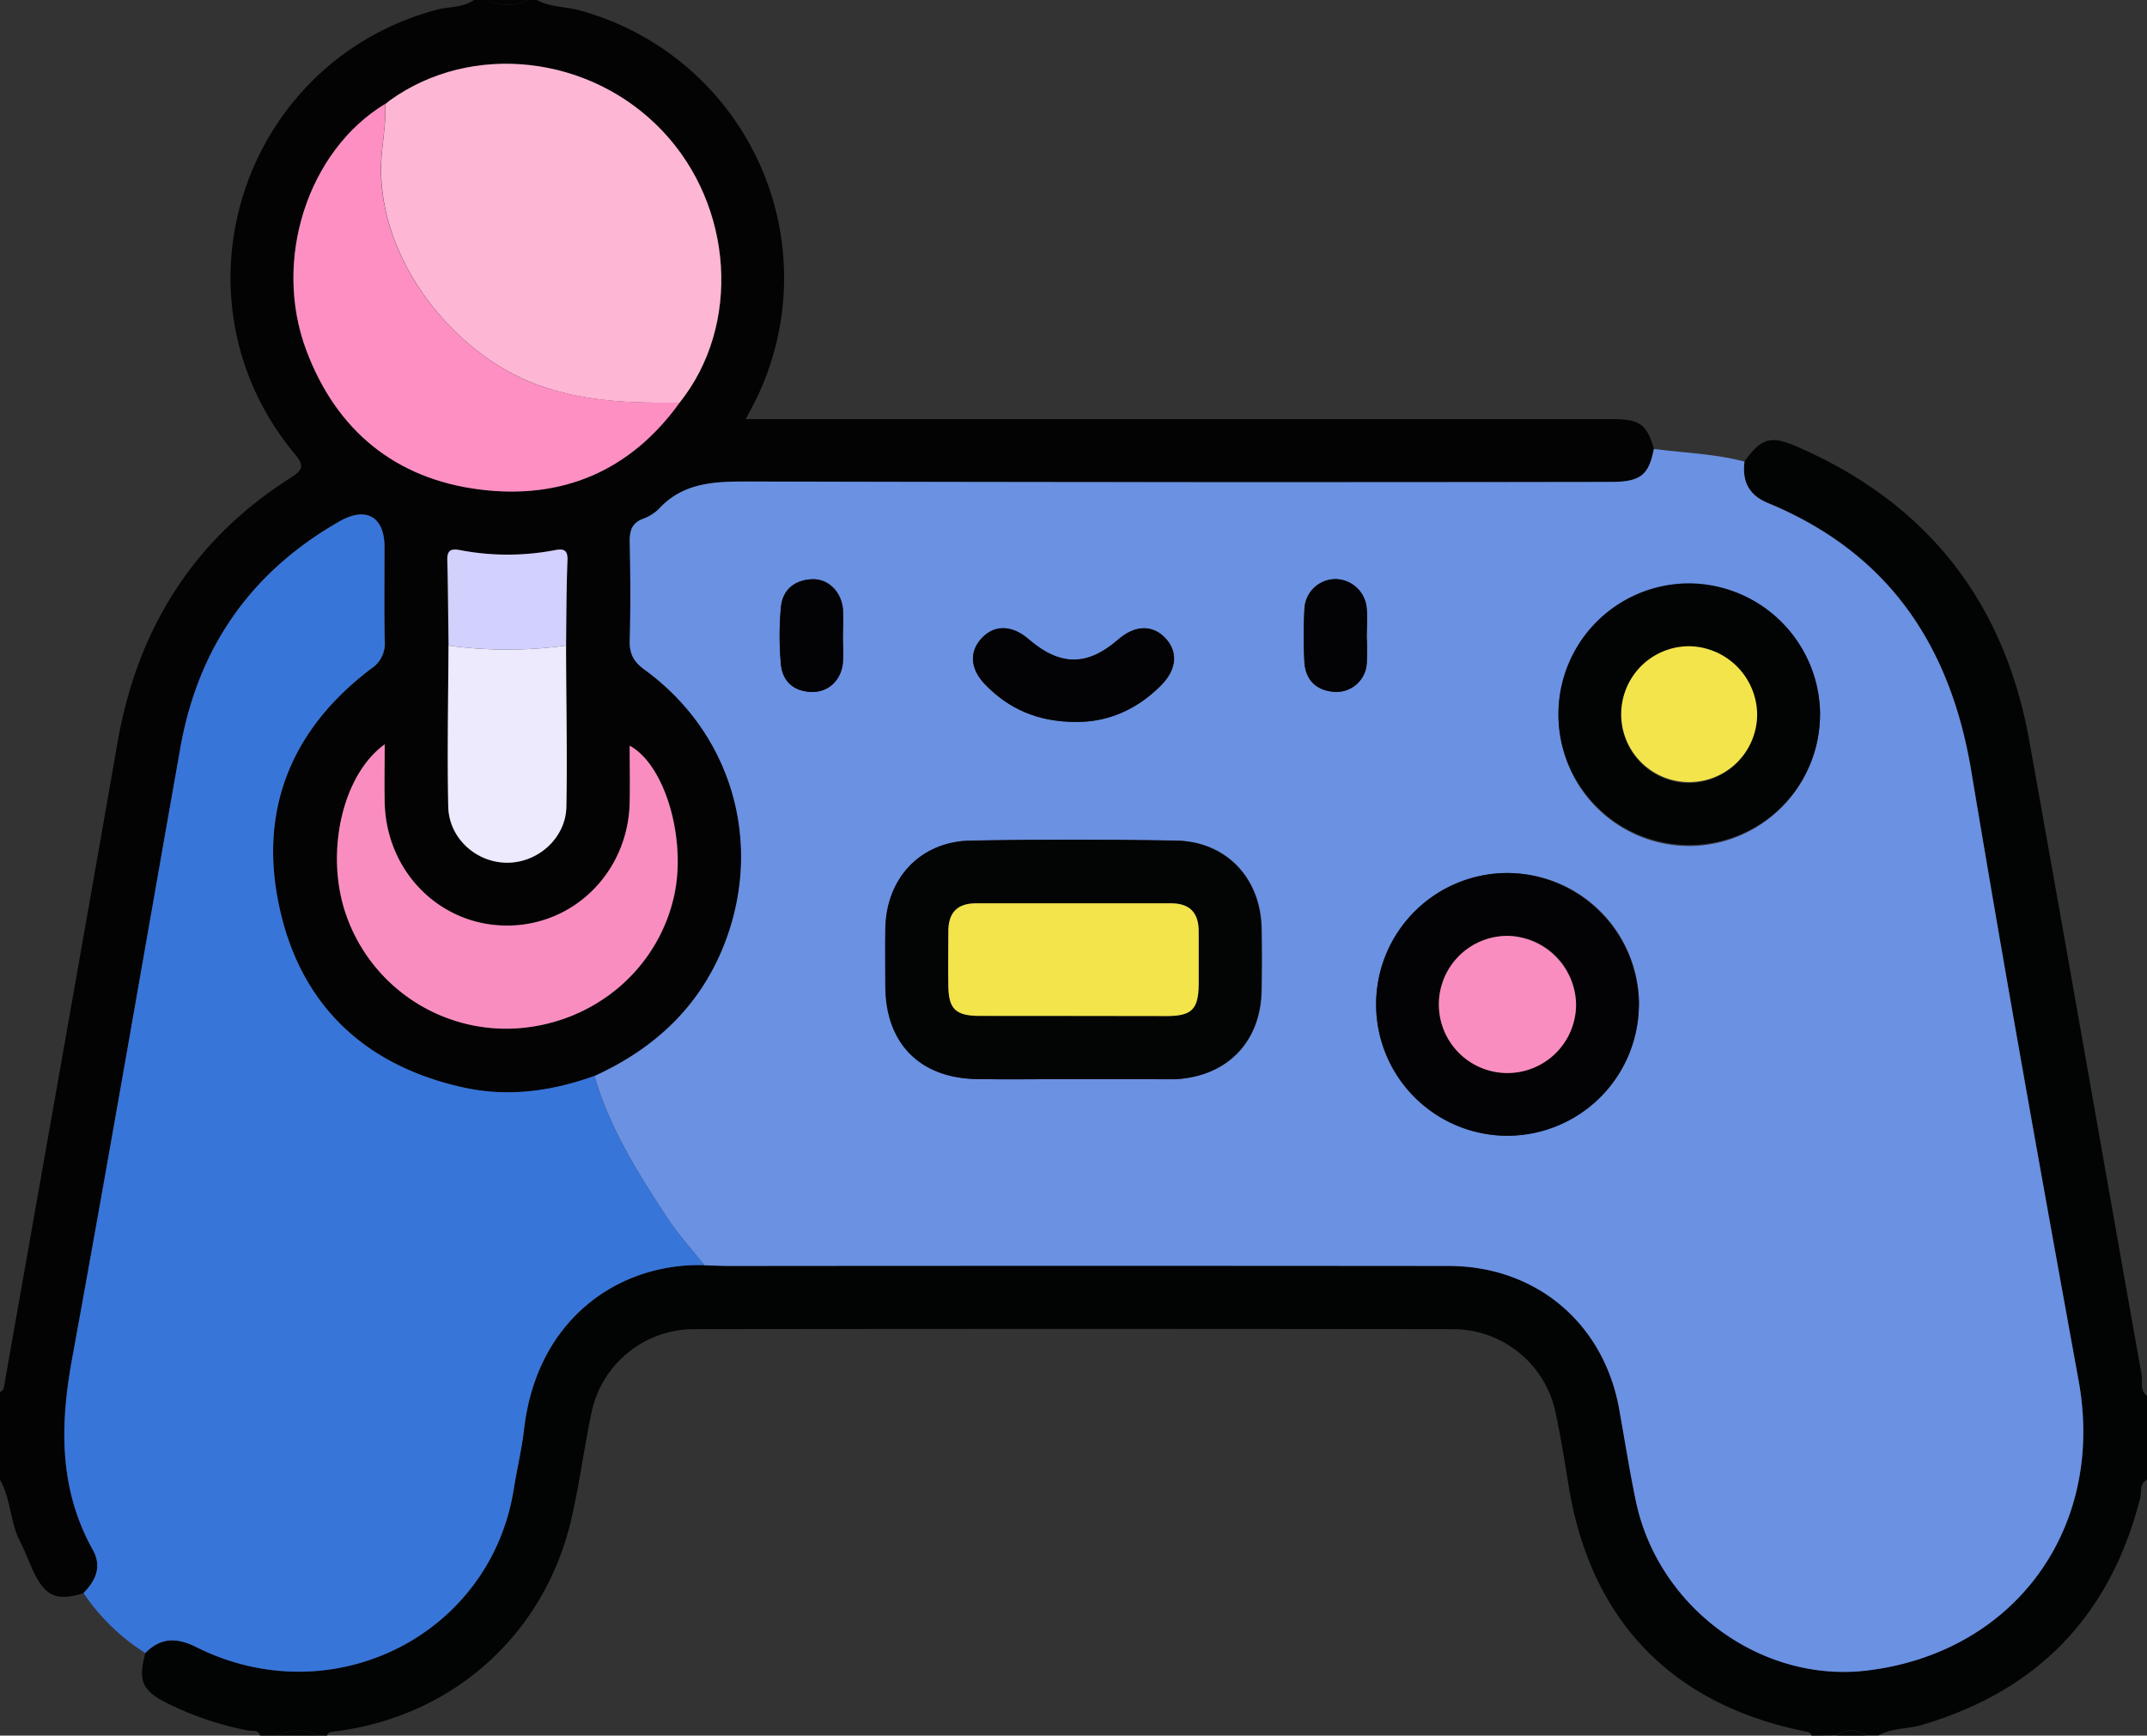 <svg id="a3fc8a27-5d59-41c1-80ac-9ebcae46faee" data-name="Capa 1" xmlns="http://www.w3.org/2000/svg" viewBox="0 0 511.77 413.83"><rect x="0" y="0" width="511.77" height="413.83" fill="#333333" stroke="none"/><defs><style>.a1246cdf-6ddb-4508-a471-cff0ddea899d{fill:#030303;}.f4e331cf-d71b-426b-b5c8-9477d57e2f37{fill:#020303;}.b032e849-cd58-4e99-a5cf-a52a02de0615{fill:#030404;}.b54ee17d-a9dc-4729-8279-ac6966ae684d{fill:#6a91e2;}.b7059226-fb6b-4793-b06d-e38a8d5083f8{fill:#3875d9;}.b0eb501e-cf2b-45d8-adf0-7bb2edc208d8{fill:#fdb6d4;}.a1df1618-d7b7-47d4-9e62-03826aab5951{fill:#fd8fc3;}.ae218f20-a9ed-4e5c-b4d7-7bf132f0a761{fill:#fa8dc0;}.b8388212-cfe5-4363-a85b-3b86b1cf3f20{fill:#edeafd;}.b2ec746a-e850-4412-927c-192d70d0eec0{fill:#d2d0fc;}.b977866e-429f-413b-b051-539bb4c1e8d3{fill:#030204;}.ebe0456b-0eb1-4b30-945b-714317b51817{fill:#f2e44a;}</style></defs><title>_</title><path class="a1246cdf-6ddb-4508-a471-cff0ddea899d" d="M127.94,0c3.21,1.75,6.89,1.54,10.3,2.5a66.1,66.1,0,0,1,41.54,93.6c-.51,1-1.08,2-2,3.82h5.57q100.38,0,200.76,0c6.74,0,8.42,1.21,10.14,7.12-1.22,6.35-3.21,7.88-10.43,7.88q-102.42,0-204.86-.1c-8.15,0-15.85,0-21.89,6.54a10.42,10.42,0,0,1-3.8,2.36c-2.64,1-3.18,2.87-3.13,5.49.14,7.83.2,15.66,0,23.48-.09,3.19.93,5.06,3.54,7,20.53,14.93,28.21,40.59,19.41,64.41-5.69,15.38-16.63,25.76-31.35,32.46-10.05,3.64-20.45,5.08-30.9,2.83C87.05,254.23,71.58,239.69,66.53,216c-4.92-23.09,3-42.25,21.94-56.55a7.13,7.13,0,0,0,3.26-6.6c-.17-7.49,0-15-.06-22.47,0-7.12-4.33-9.68-10.64-6.1-21.12,12-33.76,30.08-38,54-8.63,48.59-17,97.23-25.85,145.76-2.9,15.86-3.13,31,4.93,45.53,2.22,4,.72,7.35-2.22,10.32-6.27,1.83-8.85.85-11.68-4.67C7,372.69,6.06,370,4.78,367.54c-2.4-4.65-2.16-10.13-4.78-14.69v-21c.77-.21.89-.81,1-1.49C10,279.29,19.08,228.22,28,177.12c4.7-27,17.94-48.35,41.17-63.13,3.23-2.06,3.38-3,.93-5.94C39.44,70.86,57.58,14.8,104.11,2.32c2.94-.79,6.19-.43,8.84-2.32h3a11.18,11.18,0,0,0,10,0Zm7,153.93c.07-6.79.09-13.58.27-20.37.05-2.29-.74-2.83-2.92-2.41a59.88,59.88,0,0,1-22.72,0c-2.15-.41-3,.09-3,2.4.18,6.79.21,13.58.3,20.37,0,12.79-.33,25.59-.06,38.38.16,7.58,6.7,13.39,14.05,13.39s14-5.88,14.11-13.37C135.25,179.53,135,166.73,134.93,153.93ZM91.74,24.85l.06-.07C73.38,35.94,64.87,62,73.05,83.63c7.19,19,21.22,30.52,41.31,33.05C133.9,119.14,150.22,112.34,162,96c14.72-18.36,12.91-46.86-4.12-64.79-17.19-18.1-45.45-21.25-64.92-7.24Zm0,152.62c-10.28,7.42-14.32,26.36-9.09,40.9a40.39,40.39,0,0,0,40.69,26.82c18.47-1.26,33.68-14.2,37.46-31.87,2.88-13.49-2.31-31-10.64-35.51,0,4.56.08,9,0,13.52-.36,16.46-13.1,29.28-29.1,29.36S92.19,208,91.72,191.55C91.59,187,91.7,182.36,91.7,177.47Z"/><path class="f4e331cf-d71b-426b-b5c8-9477d57e2f37" d="M431.8,413.83c-.18-.78-.79-.89-1.46-1-32-6.42-51.34-26.65-56.48-58.86-.92-5.75-1.85-11.49-3.07-17.18a25,25,0,0,0-24.28-19.88q-90.61-.12-181.24,0A25,25,0,0,0,141,336.76c-1.77,8.45-2.87,17.05-4.82,25.46-6.43,27.7-28.49,47.27-56.72,50.66-.69.08-1.29.16-1.49.95H76a11.14,11.14,0,0,0-10,0H62c-.49-1.56-1.91-1-2.93-1.23a76.14,76.14,0,0,1-19.2-6.48c-6-3.08-7-5.18-5.22-12,3.68-3.72,7.45-3.76,12.15-1.41,32.41,16.22,70.15-2.8,75.68-37.7.75-4.75,1.9-9.45,2.45-14.23,3.06-26.47,22.75-39.74,43-39.14,2,.06,4,.16,6,.16q85.67,0,171.31,0c20.85,0,37,13.57,40.7,34,1.35,7.35,2.5,14.75,4,22.07,5.35,25.48,30,43.45,55.16,40.39,35.31-4.29,56.76-34,50.38-69.09-8.8-48.41-17.51-96.84-25.59-145.38-5-30.1-19.85-52.06-48.46-63.89-4.58-1.89-6.19-5.2-5.59-9.89,3.92-5.45,6.17-6.24,12.19-3.65,31.13,13.41,49.7,36.94,55.67,70.2,9.05,50.39,17.81,100.84,26.79,151.24.29,1.66-.54,3.72,1.29,5v20c-1.84,1-1.27,2.92-1.64,4.38-7.08,28-24.44,46-52.1,54.12-3.38,1-7.06.67-10.23,2.48h-3a5.73,5.73,0,0,0-7,0Z"/><path class="b032e849-cd58-4e99-a5cf-a52a02de0615" d="M125.94,0a11.18,11.18,0,0,1-10,0Z"/><path class="b032e849-cd58-4e99-a5cf-a52a02de0615" d="M66,413.83a11.14,11.14,0,0,1,10,0Z"/><path class="b032e849-cd58-4e99-a5cf-a52a02de0615" d="M437.8,413.83a5.73,5.73,0,0,1,7,0Z"/><path class="b54ee17d-a9dc-4729-8279-ac6966ae684d" d="M415.83,110.06c-.6,4.69,1,8,5.59,9.89,28.61,11.83,43.45,33.79,48.46,63.89,8.08,48.54,16.79,97,25.59,145.38,6.38,35-15.07,64.8-50.38,69.09-25.19,3.06-49.81-14.91-55.16-40.39-1.53-7.32-2.68-14.72-4-22.07-3.73-20.43-19.85-34-40.7-34q-85.65-.08-171.31,0c-2,0-4-.1-6-.16-3-3.75-6.24-7.31-8.86-11.3-7-10.63-13.78-21.43-17.36-33.84,14.72-6.7,25.66-17.08,31.35-32.46,8.8-23.82,1.12-49.48-19.41-64.41-2.61-1.9-3.63-3.77-3.54-7,.22-7.82.16-15.65,0-23.48-.05-2.62.49-4.47,3.13-5.49a10.42,10.42,0,0,0,3.8-2.36c6-6.52,13.74-6.56,21.89-6.54q102.44.27,204.86.1c7.22,0,9.21-1.53,10.43-7.88C401.43,108,408.75,108.18,415.83,110.06ZM255.68,257.3h23c.5,0,1,0,1.5,0,12.33-.63,20.36-8.85,20.57-21.12.09-5,.11-10,0-15-.29-11.93-8.51-20.57-20.41-20.77q-24.45-.42-48.92,0c-11.91.21-20,8.88-20.31,20.85-.1,4.66,0,9.32,0,14,.09,13.47,8.15,21.75,21.66,22C240.37,257.42,248,257.29,255.68,257.3Zm135-18a31.32,31.32,0,1,0-30.87,31.49A31.69,31.69,0,0,0,390.65,239.31Zm43.18-68.92a31.18,31.18,0,1,0-30.93,31.34A31.36,31.36,0,0,0,433.83,170.39Zm-177.39,1.74c7.54.08,14.55-2.89,20.34-8.73,3.83-3.86,4.06-8.16.79-11.43-3.07-3.05-7.17-2.84-11.08.57-7.35,6.38-13.83,6.35-21.32-.12-3.88-3.34-8-3.47-11.08-.33s-2.91,7.39.67,11.08C240.47,169.06,247.46,172.11,256.44,172.13Zm-55.52-20.3c0-2.17.13-4.34,0-6.49-.33-4.24-3.52-7.42-7.43-7.23-4.19.21-7,2.57-7.36,6.75a74.6,74.6,0,0,0,0,13.45c.39,4.12,3,6.57,7.36,6.67,4,.09,7.11-2.88,7.43-7.16C201.05,155.83,200.93,153.82,200.92,151.83Zm124.85-.06h0c0-2.16.16-4.34,0-6.49a7.56,7.56,0,0,0-7.51-7.2,7.43,7.43,0,0,0-7.35,7.33,115.27,115.27,0,0,0,0,12.47c.25,4.2,2.7,6.72,7,7.07a7.23,7.23,0,0,0,7.85-6.7A56,56,0,0,0,325.77,151.77Z"/><path class="b7059226-fb6b-4793-b06d-e38a8d5083f8" d="M141.69,256.52c3.58,12.41,10.36,23.21,17.36,33.84,2.62,4,5.89,7.55,8.86,11.3-20.26-.6-39.95,12.67-43,39.14-.55,4.78-1.7,9.48-2.45,14.23-5.53,34.9-43.27,53.92-75.68,37.7-4.7-2.35-8.47-2.31-12.15,1.41a49.86,49.86,0,0,1-14.73-14.31c2.94-3,4.44-6.34,2.22-10.32C14.05,355,14.28,339.84,17.18,324,26.06,275.45,34.4,226.81,43,178.22c4.24-23.87,16.88-41.94,38-53.95,6.31-3.58,10.63-1,10.64,6.1,0,7.49-.11,15,.06,22.47a7.13,7.13,0,0,1-3.26,6.6C69.58,173.74,61.61,192.9,66.53,216c5,23.7,20.52,38.24,44.26,43.36C121.24,261.6,131.64,260.16,141.69,256.52Z"/><path class="b0eb501e-cf2b-45d8-adf0-7bb2edc208d8" d="M92.94,23.93c19.47-14,47.73-10.86,64.92,7.24C174.89,49.1,176.7,77.6,162,96c-11.61.16-23-.19-34.22-4.38-19.58-7.31-37.36-29.36-36.93-52,.09-5,1.26-9.85,1-14.83l-.06.07Z"/><path class="a1df1618-d7b7-47d4-9e62-03826aab5951" d="M91.8,24.78c.29,5-.88,9.84-1,14.83-.43,22.61,17.35,44.66,36.93,52C139,95.77,150.37,96.12,162,96c-11.76,16.38-28.08,23.18-47.62,20.72-20.09-2.53-34.12-14-41.31-33.05C64.87,62,73.38,35.94,91.8,24.78Z"/><path class="ae218f20-a9ed-4e5c-b4d7-7bf132f0a761" d="M91.7,177.47c0,4.89-.11,9.49,0,14.08.47,16.47,13.33,29.22,29.29,29.14s28.74-12.9,29.1-29.36c.09-4.48,0-9,0-13.52,8.33,4.48,13.52,22,10.64,35.51-3.78,17.67-19,30.61-37.46,31.87a40.39,40.39,0,0,1-40.69-26.82C77.38,203.83,81.42,184.89,91.7,177.47Z"/><path class="b8388212-cfe5-4363-a85b-3b86b1cf3f20" d="M134.93,153.93c0,12.8.32,25.6.08,38.4-.14,7.49-6.75,13.37-14.11,13.37s-13.89-5.81-14.05-13.39c-.27-12.79,0-25.59.06-38.38A103.51,103.51,0,0,0,134.93,153.93Z"/><path class="b2ec746a-e850-4412-927c-192d70d0eec0" d="M134.93,153.93a103.51,103.51,0,0,1-28,0c-.09-6.79-.12-13.58-.3-20.37-.06-2.31.8-2.81,3-2.4a59.88,59.88,0,0,0,22.72,0c2.18-.42,3,.12,2.92,2.41C135,140.35,135,147.14,134.93,153.93Z"/><path class="a1df1618-d7b7-47d4-9e62-03826aab5951" d="M92.94,23.93l-1.2.92Z"/><path class="b032e849-cd58-4e99-a5cf-a52a02de0615" d="M255.68,257.29c-7.65,0-15.31.13-23,0-13.51-.29-21.57-8.57-21.66-22,0-4.66-.09-9.32,0-14,.26-12,8.4-20.64,20.31-20.85q24.45-.45,48.92,0c11.9.2,20.12,8.84,20.41,20.77.11,5,.09,10,0,15-.21,12.27-8.24,20.49-20.57,21.12-.5,0-1,0-1.5,0Zm-.3-15.06c7.66,0,15.33,0,23,0,5.73-.05,7.28-1.68,7.35-7.53,0-4.16,0-8.33,0-12.49,0-4.49-2-6.86-6.6-6.86H232.66c-4.59,0-6.66,2.36-6.61,6.85,0,4.33-.06,8.66,0,13,.1,5.38,1.76,7,7.33,7C240.73,242.27,248.05,242.23,255.38,242.23Z"/><path class="b977866e-429f-413b-b051-539bb4c1e8d3" d="M390.65,239.31a31.32,31.32,0,1,1-31.27-31.15A31.59,31.59,0,0,1,390.65,239.31Zm-15,.15a16.35,16.35,0,1,0-16.19,16.37A16.74,16.74,0,0,0,375.68,239.46Z"/><path class="f4e331cf-d71b-426b-b5c8-9477d57e2f37" d="M433.83,170.39a31.18,31.18,0,1,1-31.46-31.3A31.38,31.38,0,0,1,433.83,170.39Zm-15-.11a16.2,16.2,0,1,0-16,16.45A16.41,16.41,0,0,0,418.84,170.28Z"/><path class="b977866e-429f-413b-b051-539bb4c1e8d3" d="M256.44,172.13c-9,0-16-3.07-21.68-9-3.58-3.69-3.75-7.88-.67-11.08s7.2-3,11.08.33c7.49,6.47,14,6.5,21.32.12,3.91-3.41,8-3.62,11.08-.57,3.27,3.27,3,7.57-.79,11.43C271,169.24,264,172.21,256.44,172.13Z"/><path class="b977866e-429f-413b-b051-539bb4c1e8d3" d="M200.92,151.83c0,2,.13,4,0,6-.32,4.28-3.4,7.25-7.43,7.16-4.32-.1-7-2.55-7.36-6.67a74.6,74.6,0,0,1,0-13.45c.36-4.18,3.17-6.54,7.36-6.75,3.91-.19,7.1,3,7.43,7.23C201.05,147.49,200.92,149.66,200.92,151.83Z"/><path class="b977866e-429f-413b-b051-539bb4c1e8d3" d="M325.77,151.77a56,56,0,0,1,0,6.48,7.23,7.23,0,0,1-7.85,6.7c-4.26-.35-6.71-2.87-7-7.07a115.27,115.27,0,0,1,0-12.47,7.43,7.43,0,0,1,7.35-7.33,7.56,7.56,0,0,1,7.51,7.2c.2,2.15,0,4.33,0,6.49Z"/><path class="ebe0456b-0eb1-4b30-945b-714317b51817" d="M255.38,242.23c-7.33,0-14.65,0-22,0-5.57-.05-7.23-1.66-7.33-7-.08-4.33,0-8.66,0-13-.05-4.49,2-6.85,6.61-6.85h46.47c4.58,0,6.65,2.37,6.6,6.86,0,4.16,0,8.33,0,12.49-.07,5.85-1.62,7.48-7.35,7.53C270.71,242.27,263,242.23,255.38,242.23Z"/><path class="ae218f20-a9ed-4e5c-b4d7-7bf132f0a761" d="M375.68,239.46a16.35,16.35,0,1,1-16.27-16.31A16.7,16.7,0,0,1,375.68,239.46Z"/><path class="ebe0456b-0eb1-4b30-945b-714317b51817" d="M418.84,170.28a16.2,16.2,0,1,1-16.2-16.2A16.45,16.45,0,0,1,418.84,170.28Z"/></svg>
